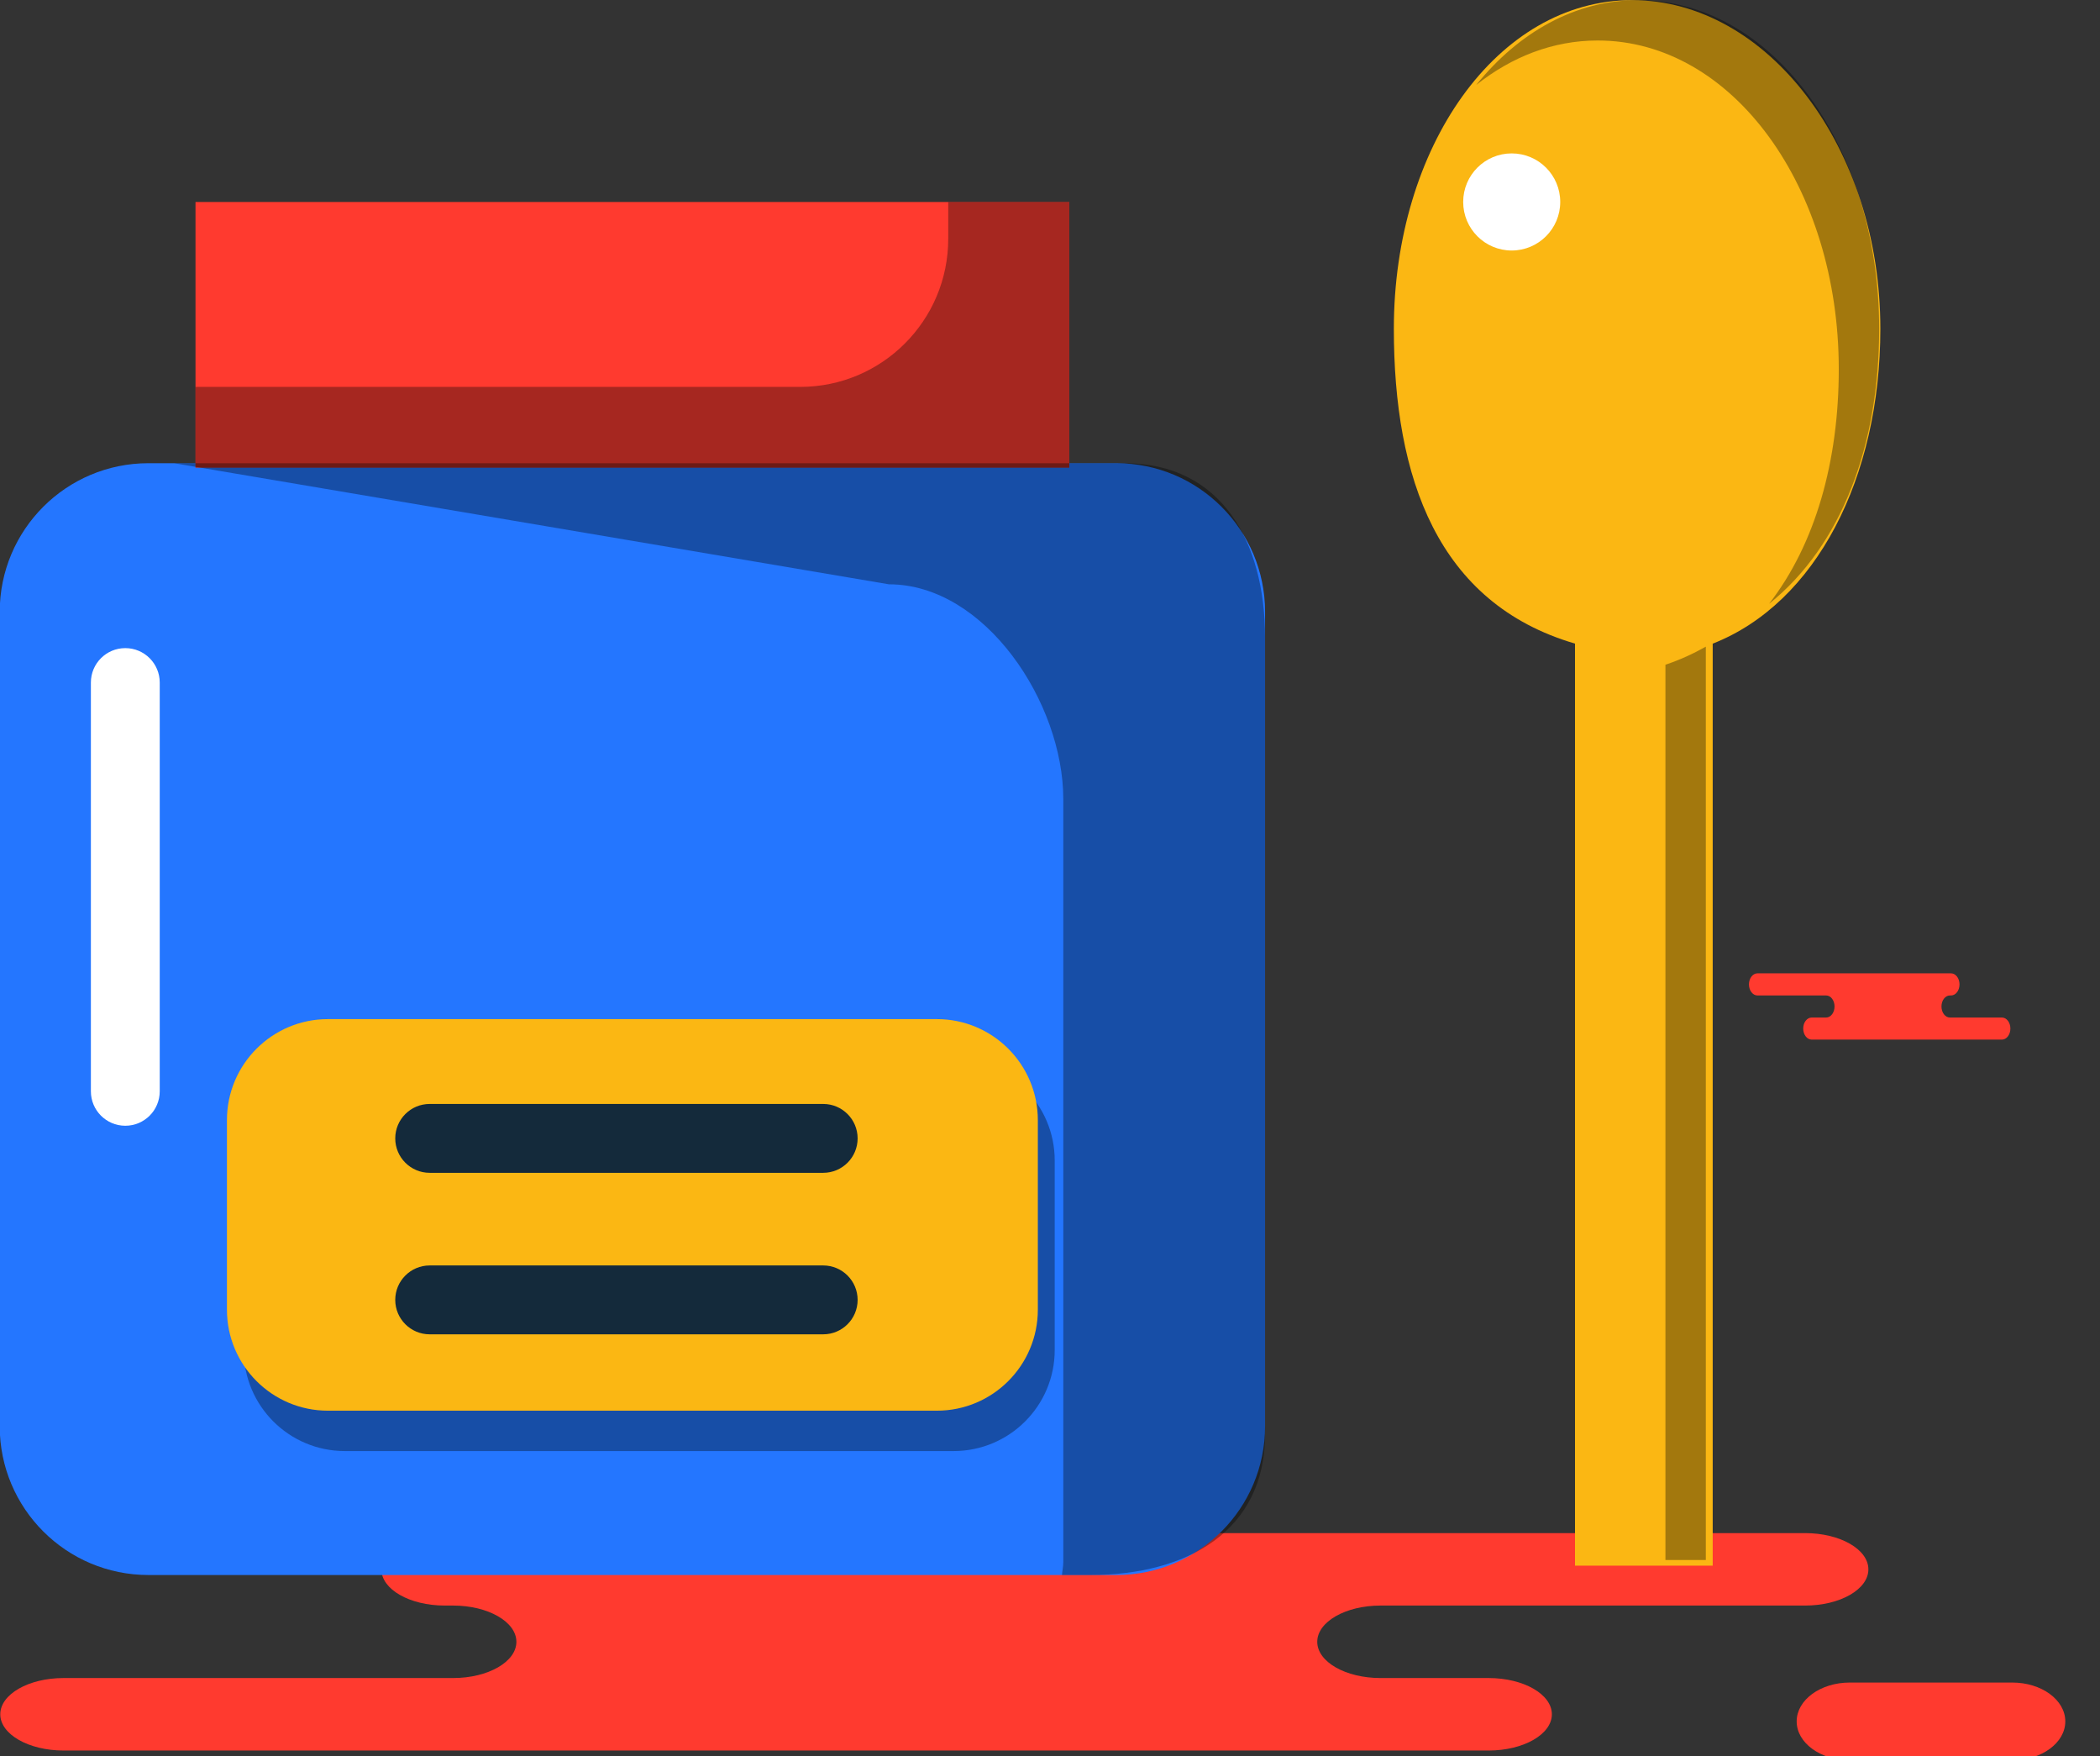<svg xmlns="http://www.w3.org/2000/svg" xmlns:xlink="http://www.w3.org/1999/xlink" preserveAspectRatio="xMidYMid" width="61" height="51" viewBox="0 0 61 51">
  <rect x="0" y="0" width="61" height="51" fill="#333333" stroke="none"/>
  <defs>
    <style>

      .cls-3 {
        fill: #ff3a2f;
      }

      .cls-7 {
        fill: #2476ff;
      }

      .cls-8 {
        fill: #020403;
        opacity: 0.35;
      }

      .cls-9 {
        fill: #fbb713;
      }

      .cls-16 {
        fill: #ffffff;
      }

      .cls-17 {
        fill: #142a3b;
      }
    </style>
  </defs>
  <g id="group-109svg">
    <path d="M18.181,44.523 C18.181,44.523 12.917,44.523 12.917,44.523 C11.902,44.523 11.079,44.994 11.079,45.576 C11.079,46.157 11.902,46.627 12.917,46.627 C12.917,46.627 13.162,46.627 13.162,46.627 C14.177,46.627 15.000,47.099 15.000,47.680 C15.000,48.261 14.177,48.732 13.162,48.732 C13.162,48.732 1.846,48.732 1.846,48.732 C0.831,48.732 0.008,49.203 0.008,49.785 C0.008,50.366 0.831,50.837 1.846,50.837 C1.846,50.837 15.445,50.837 15.445,50.837 C15.445,50.837 43.241,50.837 43.241,50.837 C44.256,50.837 45.078,50.366 45.078,49.785 C45.078,49.203 44.256,48.732 43.241,48.732 C43.241,48.732 40.101,48.732 40.101,48.732 C39.085,48.732 38.263,48.261 38.263,47.680 C38.263,47.099 39.085,46.627 40.101,46.627 C40.101,46.627 52.434,46.627 52.434,46.627 C53.450,46.627 54.272,46.157 54.272,45.576 C54.272,44.994 53.450,44.523 52.434,44.523 C52.434,44.523 51.515,44.523 51.515,44.523 C51.515,44.523 18.181,44.523 18.181,44.523 Z" id="path-1" class="cls-3" fill-rule="evenodd"/>
    <path d="M53.730,51.119 C52.880,51.119 52.189,50.614 52.189,49.991 C52.189,49.368 52.880,48.863 53.730,48.863 C53.730,48.863 58.452,48.863 58.452,48.863 C59.303,48.863 59.992,49.368 59.992,49.991 C59.992,50.614 59.303,51.119 58.452,51.119 C58.452,51.119 53.730,51.119 53.730,51.119 Z" id="path-2" class="cls-3" fill-rule="evenodd"/>
    <path d="M48.437,30.925 C48.727,30.925 48.963,30.751 48.963,30.538 C48.963,30.324 48.727,30.151 48.437,30.151 C48.437,30.151 46.826,30.151 46.826,30.151 C46.536,30.151 46.301,30.324 46.301,30.538 C46.301,30.751 46.536,30.925 46.826,30.925 C46.826,30.925 48.437,30.925 48.437,30.925 Z" id="path-3" class="cls-3" fill-rule="evenodd"/>
    <path d="M55.971,28.267 C55.971,28.267 56.674,28.267 56.674,28.267 C56.809,28.267 56.919,28.411 56.919,28.588 C56.919,28.765 56.809,28.909 56.674,28.909 C56.674,28.909 56.641,28.909 56.641,28.909 C56.505,28.909 56.395,29.052 56.395,29.229 C56.395,29.407 56.505,29.550 56.641,29.550 C56.641,29.550 58.151,29.550 58.151,29.550 C58.287,29.550 58.397,29.693 58.397,29.870 C58.397,30.047 58.287,30.191 58.151,30.191 C58.151,30.191 56.336,30.191 56.336,30.191 C56.336,30.191 52.625,30.191 52.625,30.191 C52.489,30.191 52.379,30.047 52.379,29.870 C52.379,29.693 52.489,29.550 52.625,29.550 C52.625,29.550 53.044,29.550 53.044,29.550 C53.180,29.550 53.289,29.407 53.289,29.229 C53.289,29.052 53.180,28.909 53.044,28.909 C53.044,28.909 51.049,28.909 51.049,28.909 C50.913,28.909 50.803,28.765 50.803,28.588 C50.803,28.411 50.913,28.267 51.049,28.267 C51.049,28.267 51.520,28.267 51.520,28.267 C51.520,28.267 55.971,28.267 55.971,28.267 Z" id="path-4" class="cls-3" fill-rule="evenodd"/>
    <path d="M32.429,45.740 C32.429,45.740 4.311,45.740 4.311,45.740 C1.926,45.740 -0.008,43.806 -0.008,41.421 C-0.008,41.421 -0.008,17.771 -0.008,17.771 C-0.008,15.386 1.926,13.452 4.311,13.452 C4.311,13.452 32.429,13.452 32.429,13.452 C34.813,13.452 36.747,15.386 36.747,17.771 C36.747,17.771 36.747,41.421 36.747,41.421 C36.747,43.806 34.813,45.740 32.429,45.740 Z" id="path-5" class="cls-7" fill-rule="evenodd"/>
    <path d="M27.701,42.140 C27.701,42.140 10.016,42.140 10.016,42.140 C8.394,42.140 7.080,40.826 7.080,39.205 C7.080,39.205 7.080,33.703 7.080,33.703 C7.080,32.082 8.394,30.768 10.016,30.768 C10.016,30.768 27.701,30.768 27.701,30.768 C29.322,30.768 30.637,32.082 30.637,33.703 C30.637,33.703 30.637,39.205 30.637,39.205 C30.637,40.826 29.322,42.140 27.701,42.140 Z" id="path-6" class="cls-8" fill-rule="evenodd"/>
    <path d="M27.213,40.968 C27.213,40.968 9.526,40.968 9.526,40.968 C7.906,40.968 6.592,39.654 6.592,38.033 C6.592,38.033 6.592,32.530 6.592,32.530 C6.592,30.910 7.906,29.596 9.526,29.596 C9.526,29.596 27.213,29.596 27.213,29.596 C28.834,29.596 30.147,30.910 30.147,32.530 C30.147,32.530 30.147,38.033 30.147,38.033 C30.147,39.654 28.834,40.968 27.213,40.968 Z" id="path-7" class="cls-9" fill-rule="evenodd"/>
    <path d="M31.061,13.581 C31.061,13.581 5.679,13.581 5.679,13.581 C5.679,13.581 5.679,5.865 5.679,5.865 C5.679,5.865 31.061,5.865 31.061,5.865 C31.061,5.865 31.061,13.581 31.061,13.581 Z" id="path-8" class="cls-3" fill-rule="evenodd"/>
    <path d="M25.821,16.969 C28.618,16.969 30.886,20.409 30.886,23.206 C30.886,23.206 30.886,45.365 30.886,45.365 C30.886,45.494 30.857,45.614 30.848,45.740 C30.848,45.740 31.684,45.740 31.684,45.740 C34.480,45.740 36.747,44.458 36.747,41.661 C36.747,41.661 36.747,18.517 36.747,18.517 C36.747,15.720 35.466,13.452 32.669,13.452 C32.669,13.452 5.057,13.452 5.057,13.452 C5.057,13.452 5.057,13.452 5.057,13.452 " id="path-9" class="cls-8" fill-rule="evenodd"/>
    <path d="M27.544,5.865 C27.544,5.865 27.544,6.934 27.544,6.934 C27.544,9.310 25.618,11.236 23.242,11.236 C23.242,11.236 5.679,11.236 5.679,11.236 C5.679,11.236 5.679,13.581 5.679,13.581 C5.679,13.581 31.061,13.581 31.061,13.581 C31.061,13.581 31.061,5.865 31.061,5.865 C31.061,5.865 27.544,5.865 27.544,5.865 Z" id="path-10" class="cls-8" fill-rule="evenodd"/>
    <path d="M54.620,9.548 C54.620,4.277 51.335,0.004 47.410,0.004 C43.484,0.004 40.488,4.277 40.488,9.548 C40.488,13.871 41.750,17.518 45.750,18.691 C45.750,18.691 45.750,45.468 45.750,45.468 C45.750,45.468 49.750,45.468 49.750,45.468 C49.750,45.468 49.750,18.692 49.750,18.692 C52.750,17.517 54.620,13.871 54.620,9.548 Z" id="path-11" class="cls-9" fill-rule="evenodd"/>
    <path d="M48.377,19.304 C48.377,19.304 48.377,45.304 48.377,45.304 C48.377,45.304 49.550,45.304 49.550,45.304 C49.550,45.304 49.550,18.780 49.550,18.780 C49.182,18.986 48.794,19.165 48.377,19.304 Z" id="path-12" class="cls-8" fill-rule="evenodd"/>
    <path d="M47.581,0.004 C45.750,0.004 44.112,0.942 42.879,2.468 C43.909,1.651 45.110,1.176 46.408,1.176 C50.334,1.176 53.412,5.450 53.412,10.721 C53.412,13.394 52.732,15.805 51.386,17.536 C53.507,15.836 54.585,12.904 54.585,9.548 C54.585,4.277 51.506,0.004 47.581,0.004 Z" id="path-13" class="cls-8" fill-rule="evenodd"/>
    <path d="M3.640,32.693 C3.087,32.693 2.640,32.245 2.640,31.693 C2.640,31.693 2.640,19.822 2.640,19.822 C2.640,19.269 3.087,18.822 3.640,18.822 C4.192,18.822 4.640,19.269 4.640,19.822 C4.640,19.822 4.640,31.693 4.640,31.693 C4.640,32.245 4.192,32.693 3.640,32.693 Z" id="path-14" class="cls-16" fill-rule="evenodd"/>
    <path d="M23.912,34.060 C23.912,34.060 12.481,34.060 12.481,34.060 C11.929,34.060 11.481,33.612 11.481,33.060 C11.481,32.508 11.929,32.060 12.481,32.060 C12.481,32.060 23.912,32.060 23.912,32.060 C24.465,32.060 24.912,32.508 24.912,33.060 C24.912,33.612 24.465,34.060 23.912,34.060 Z" id="path-15" class="cls-17" fill-rule="evenodd"/>
    <path d="M23.912,38.750 C23.912,38.750 12.481,38.750 12.481,38.750 C11.929,38.750 11.481,38.302 11.481,37.750 C11.481,37.198 11.929,36.750 12.481,36.750 C12.481,36.750 23.912,36.750 23.912,36.750 C24.465,36.750 24.912,37.198 24.912,37.750 C24.912,38.302 24.465,38.750 23.912,38.750 Z" id="path-16" class="cls-17" fill-rule="evenodd"/>
    <path d="M45.321,5.865 C45.321,6.643 44.690,7.275 43.911,7.275 C43.133,7.275 42.502,6.643 42.502,5.865 C42.502,5.086 43.133,4.455 43.911,4.455 C44.690,4.455 45.321,5.086 45.321,5.865 Z" id="path-17" class="cls-16" fill-rule="evenodd"/>
  </g>
</svg>
